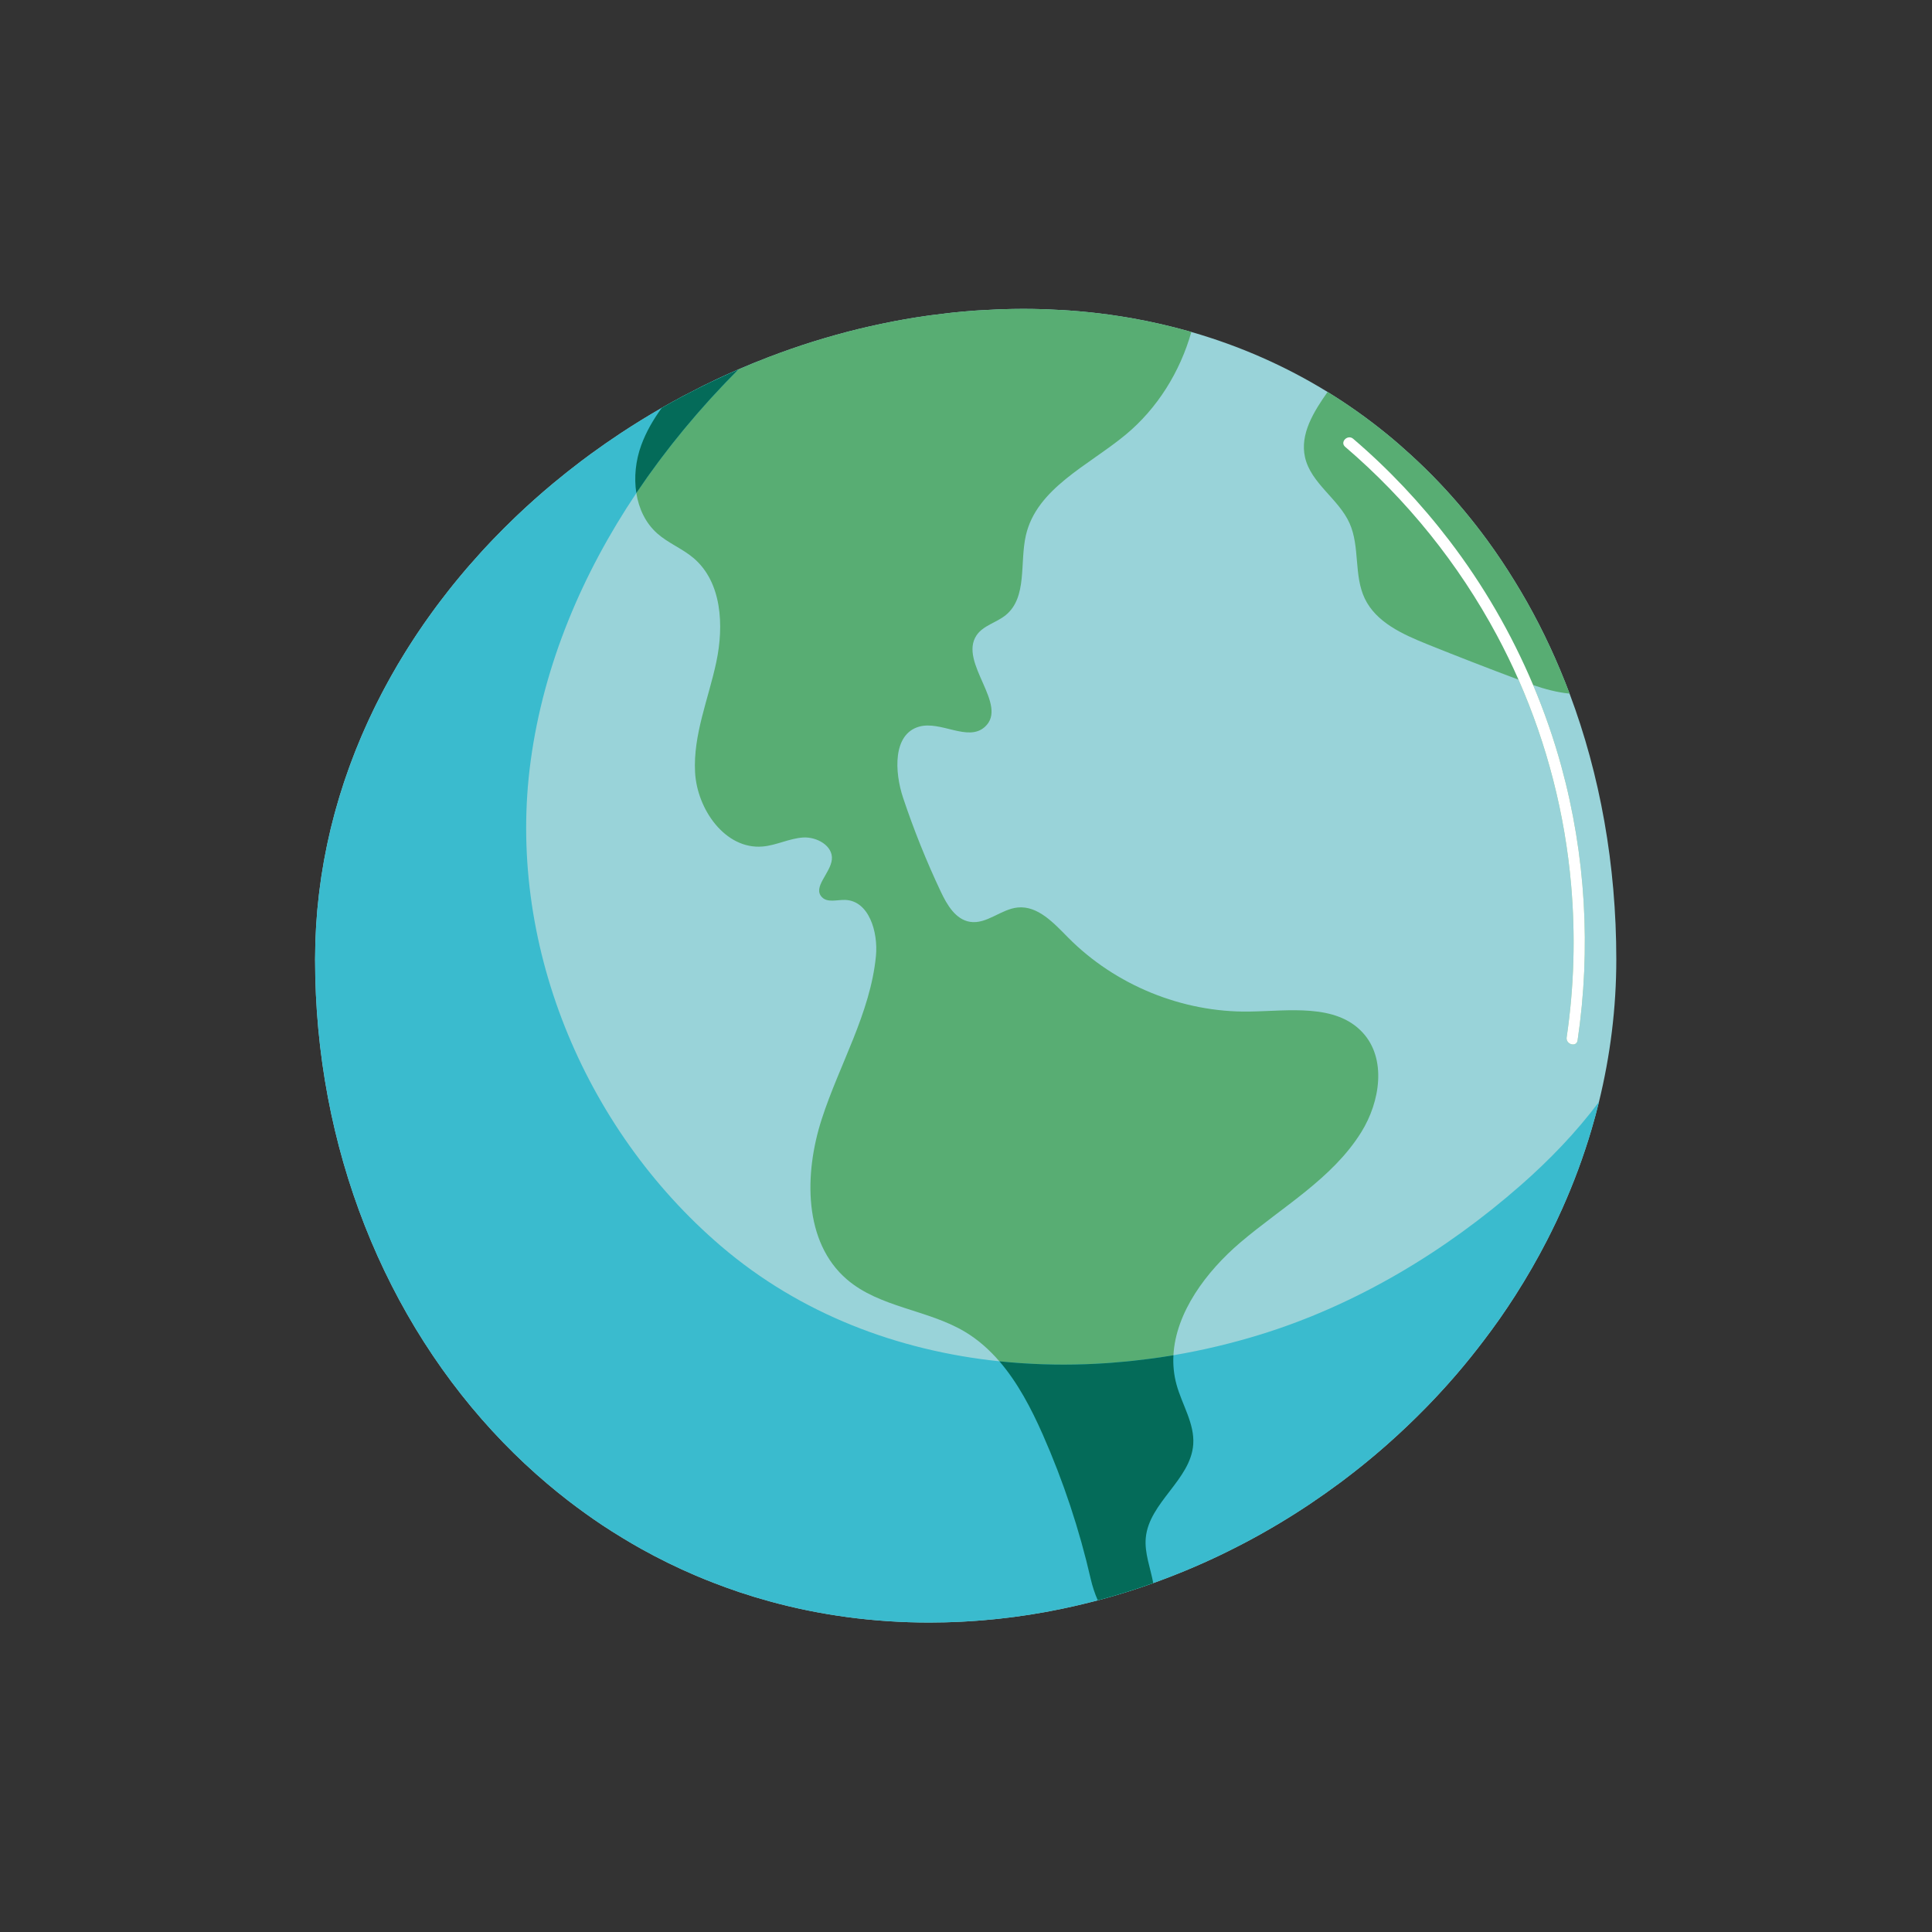 <?xml version="1.0" encoding="utf-8"?>
<!-- Generator: Adobe Illustrator 27.5.0, SVG Export Plug-In . SVG Version: 6.00 Build 0)  -->
<svg version="1.1" id="Capa_2" xmlns="http://www.w3.org/2000/svg" xmlns:xlink="http://www.w3.org/1999/xlink" x="0px" y="0px"
	 viewBox="0 0 2122 2122" style="enable-background:new 0 0 2122 2122;" xml:space="preserve">
<rect x="0" y="0" width="2122" height="2122" fill="#333333" stroke="none"/>
<g>
	<path style="fill:#99D3D9;" d="M1775.26,1053.821c0-104.028-17.846-202.853-51.33-292.007c-0.001-0.003-0.003-0.006-0.004-0.01
		c-3.123-8.315-6.404-16.532-9.797-24.674c-0.352-0.846-0.704-1.69-1.06-2.534c-3.402-8.079-6.922-16.082-10.589-23.983
		c-0.112-0.242-0.229-0.48-0.341-0.722c-3.8-8.165-7.734-16.237-11.813-24.203c-0.025-0.051-0.051-0.104-0.078-0.156
		c-3.994-7.797-8.138-15.483-12.395-23.082c-0.381-0.68-0.762-1.36-1.146-2.04c-4.19-7.422-8.551-14.71-12.989-21.936
		c-9.459-15.399-19.434-30.379-29.998-44.831c-0.322-0.439-0.643-0.876-0.965-1.314c-7.854-10.691-16.006-21.111-24.451-31.248
		c-8.443-10.138-17.179-19.992-26.201-29.548c-0.193-0.205-0.389-0.409-0.582-0.614c-10.28-10.861-20.969-21.29-31.976-31.36
		c-8.506-7.782-17.186-15.368-26.118-22.655c-0.057-0.047-0.116-0.093-0.173-0.14c-20.606-16.802-42.325-32.265-65.11-46.277
		c0-0.001,0-0.001-0.001-0.001c-45.742-28.132-95.782-50.369-149.631-65.865c0.004-0.012,0.007-0.026,0.011-0.038
		c-1.01-0.291-2.037-0.548-3.05-0.834c-3.187-0.899-6.386-1.772-9.598-2.624c-1.909-0.505-3.816-1.012-5.734-1.5
		c-3.393-0.865-6.806-1.693-10.228-2.505c-1.741-0.413-3.474-0.838-5.222-1.237c-3.86-0.882-7.745-1.714-11.641-2.527
		c-1.352-0.282-2.693-0.585-4.05-0.859c-5.295-1.071-10.619-2.088-15.979-3.034c-0.705-0.125-1.415-0.241-2.123-0.363
		c-6.529-1.129-13.111-2.158-19.736-3.098c-0.975-0.139-1.946-0.286-2.925-0.421c-14.364-1.973-28.956-3.481-43.757-4.541
		c-1.844-0.132-3.699-0.238-5.551-0.356c-5.537-0.351-11.106-0.634-16.703-0.855c-2.049-0.081-4.094-0.172-6.151-0.236
		c-7.311-0.225-14.655-0.374-22.066-0.374c-7.776,0-15.546,0.169-23.309,0.415c-2.128,0.068-4.254,0.155-6.38,0.241
		c-6.378,0.257-12.75,0.594-19.115,1.016c-1.518,0.1-3.038,0.175-4.556,0.285c-7.745,0.56-15.476,1.245-23.195,2.044
		c-1.622,0.168-3.24,0.366-4.861,0.544c-6.435,0.708-12.86,1.496-19.274,2.367c-1.784,0.242-3.567,0.475-5.347,0.729
		c-7.87,1.125-15.727,2.339-23.558,3.705c-0.094,0.016-0.189,0.036-0.283,0.052c-7.715,1.349-15.402,2.843-23.072,4.422
		c-1.564,0.322-3.127,0.651-4.688,0.982c-7.509,1.593-15.001,3.267-22.462,5.077c-0.216,0.052-0.433,0.099-0.651,0.152
		c-8.066,1.964-16.097,4.066-24.097,6.279c-0.879,0.243-1.754,0.498-2.631,0.744c-7.341,2.057-14.653,4.213-21.933,6.475
		c-0.688,0.214-1.378,0.42-2.064,0.635c-16.009,5.022-31.86,10.54-47.529,16.53c-0.575,0.22-1.151,0.439-1.726,0.66
		c-10.871,4.181-21.65,8.591-32.332,13.222c0-0.001,0-0.001,0-0.001c-0.017,0.008-0.033,0.015-0.05,0.022
		c-4.906,2.127-9.793,4.296-14.655,6.517c-0.096,0.043-0.19,0.087-0.285,0.131c-7.026,3.211-13.99,6.55-20.922,9.952
		c-0.542,0.265-1.094,0.51-1.634,0.777c-0.772,0.381-1.536,0.774-2.307,1.157c-0.762,0.379-1.509,0.786-2.27,1.167
		c-0.8,0.401-1.588,0.825-2.387,1.227c-0.623,0.313-1.238,0.64-1.86,0.956c-3.739,1.9-7.48,3.797-11.19,5.752
		c-1.136,0.598-2.293,1.158-3.427,1.762c-0.482,0.257-0.957,0.522-1.439,0.779c-0.271,0.145-0.541,0.295-0.812,0.441
		c-0.357,0.191-0.711,0.387-1.068,0.579c-0.044,0.024-0.088,0.049-0.132,0.073c-6.42,3.46-12.806,6.98-19.131,10.602
		c-0.09,0.052-0.182,0.104-0.273,0.157c-0.089,0.051-0.179,0.102-0.268,0.153c-0.008,0.005-0.016,0.009-0.024,0.014c0,0,0,0,0,0
		c-15.192,8.717-30.097,17.898-44.688,27.524c-0.291,0.192-0.581,0.385-0.873,0.577c-10.813,7.152-21.452,14.547-31.901,22.176
		c-0.217,0.158-0.435,0.315-0.652,0.473c-3.391,2.482-6.761,4.989-10.113,7.52c-0.384,0.29-0.763,0.582-1.147,0.873
		c-9.917,7.517-19.653,15.248-29.2,23.185c-0.72,0.598-1.44,1.196-2.157,1.797c-3.018,2.526-6.021,5.067-8.999,7.635
		c-0.343,0.296-0.682,0.597-1.026,0.893c-6.079,5.258-12.075,10.601-17.986,16.027c-0.393,0.362-0.793,0.718-1.185,1.081
		c-2.721,2.507-5.416,5.039-8.099,7.581c-1.004,0.951-2.003,1.906-3.001,2.861c-8.186,7.837-16.193,15.837-24.019,23.994
		c-1.115,1.161-2.233,2.32-3.34,3.488c-2.291,2.418-4.565,4.851-6.825,7.296c-1.214,1.315-2.417,2.639-3.621,3.961
		c-4.333,4.754-8.603,9.558-12.81,14.411c-0.782,0.902-1.576,1.793-2.353,2.697c-2.013,2.345-3.997,4.714-5.979,7.081
		c-1.383,1.65-2.762,3.303-4.129,4.964c-1.897,2.303-3.787,4.612-5.656,6.936c-1.489,1.852-2.954,3.719-4.425,5.584
		c-2.902,3.679-5.767,7.383-8.597,11.111c-1.577,2.079-3.158,4.154-4.712,6.248c-1.635,2.202-3.247,4.417-4.858,6.636
		c-1.521,2.097-3.029,4.204-4.527,6.317c-1.517,2.136-3.035,4.271-4.527,6.422c-2.51,3.618-4.987,7.257-7.429,10.917
		c-1.402,2.101-2.772,4.222-4.152,6.337c-1.627,2.496-3.247,4.995-4.842,7.509c-1.313,2.068-2.612,4.144-3.903,6.225
		c-1.636,2.637-3.246,5.289-4.847,7.946c-1.099,1.824-2.212,3.639-3.293,5.472c-2.442,4.14-4.836,8.308-7.193,12.495
		c-1.041,1.853-2.057,3.719-3.083,5.581c-1.562,2.835-3.105,5.68-4.626,8.536c-1.015,1.905-2.028,3.812-3.024,5.726
		c-1.866,3.585-3.696,7.188-5.497,10.804c-0.848,1.701-1.691,3.403-2.524,5.111c-1.878,3.851-3.721,7.719-5.525,11.604
		c-0.827,1.781-1.637,3.57-2.45,5.359c-1.47,3.241-2.914,6.495-4.331,9.759c-0.721,1.659-1.452,3.315-2.159,4.98
		c-1.981,4.658-3.913,9.336-5.786,14.039c-0.513,1.287-0.997,2.584-1.502,3.875c-1.443,3.693-2.855,7.398-4.232,11.117
		c-0.635,1.718-1.262,3.439-1.883,5.162c-1.371,3.804-2.703,7.623-4.001,11.454c-0.414,1.222-0.847,2.437-1.253,3.661
		c-1.635,4.918-3.203,9.86-4.719,14.82c-0.444,1.453-0.866,2.914-1.3,4.371c-1.128,3.789-2.222,7.589-3.28,11.402
		c-0.442,1.593-0.886,3.185-1.316,4.782c-1.324,4.923-2.605,9.861-3.81,14.822c-0.073,0.301-0.15,0.601-0.223,0.903
		c-1.224,5.075-2.367,10.175-3.465,15.288c-0.334,1.554-0.653,3.113-0.974,4.67c-0.83,4.011-1.619,8.034-2.369,12.069
		c-0.259,1.391-0.53,2.777-0.778,4.17c-0.941,5.254-1.822,10.525-2.627,15.816c-0.149,0.977-0.276,1.959-0.42,2.937
		c-0.651,4.42-1.252,8.852-1.808,13.296c-0.198,1.589-0.39,3.179-0.576,4.771c-0.52,4.453-0.993,8.918-1.416,13.395
		c-0.094,0.993-0.206,1.982-0.295,2.975c-0.482,5.391-0.885,10.799-1.227,16.222c-0.085,1.368-0.15,2.741-0.225,4.111
		c-0.239,4.25-0.433,8.509-0.581,12.777c-0.053,1.551-0.111,3.101-0.153,4.654c-0.15,5.5-0.251,11.011-0.251,16.541
		c0,206.631,76.82,396.491,206.627,530.536c3.859,3.985,7.765,7.919,11.716,11.804c3.885,3.819,7.814,7.588,11.787,11.309
		c4.244,3.974,8.537,7.891,12.881,11.75c3.858,3.428,7.756,6.811,11.693,10.147c7.541,6.391,15.213,12.621,23.033,18.665
		c6.524,5.042,13.148,9.958,19.861,14.752c5.777,4.124,11.599,8.189,17.514,12.125c7.505,4.993,15.15,9.79,22.873,14.471
		c6.57,3.982,13.19,7.893,19.913,11.644c9.752,5.439,19.664,10.632,29.73,15.57c10.067,4.937,20.287,9.62,30.659,14.039
		c6.612,2.817,13.307,5.487,20.039,8.088c9.107,3.519,18.302,6.878,27.625,9.992c10.809,3.61,21.76,6.945,32.848,9.995
		c55.442,15.25,114.31,23.395,175.977,23.395c5.787,0,11.565-0.086,17.336-0.229c1.878-0.046,3.752-0.131,5.628-0.191
		c3.896-0.128,7.79-0.269,11.678-0.461c2.214-0.109,4.424-0.246,6.634-0.376c3.574-0.21,7.144-0.439,10.71-0.702
		c2.287-0.17,4.574-0.352,6.859-0.543c3.525-0.295,7.047-0.62,10.563-0.966c2.246-0.221,4.491-0.442,6.733-0.684
		c3.665-0.397,7.32-0.836,10.974-1.288c2.055-0.254,4.112-0.492,6.162-0.764c4.38-0.581,8.748-1.218,13.112-1.878
		c1.294-0.196,2.593-0.366,3.885-0.568c5.613-0.88,11.212-1.829,16.797-2.84c1.648-0.298,3.286-0.633,4.932-0.942
		c3.964-0.745,7.924-1.503,11.87-2.313c2.156-0.443,4.303-0.915,6.454-1.376c3.432-0.737,6.862-1.485,10.282-2.27
		c2.301-0.528,4.595-1.074,6.89-1.624c3.279-0.786,6.553-1.592,9.82-2.422c2.32-0.589,4.638-1.183,6.952-1.795
		c3.28-0.867,6.552-1.767,9.818-2.678c2.24-0.625,4.483-1.24,6.716-1.885c3.534-1.021,7.052-2.088,10.569-3.16
		c1.927-0.587,3.861-1.152,5.783-1.755c5.295-1.661,10.573-3.373,15.827-5.149c1.553-0.525,3.093-1.087,4.643-1.622
		c3.801-1.311,7.597-2.632,11.375-4.003c2.235-0.811,4.455-1.657,6.682-2.489c3.074-1.148,6.146-2.299,9.205-3.486
		c2.4-0.931,4.789-1.886,7.179-2.841c2.863-1.145,5.721-2.3,8.57-3.478c2.458-1.017,4.911-2.045,7.358-3.087
		c2.769-1.178,5.527-2.379,8.281-3.589c2.458-1.08,4.916-2.159,7.362-3.264c2.755-1.245,5.495-2.522,8.235-3.799
		c2.402-1.12,4.812-2.225,7.204-3.369c2.957-1.414,5.89-2.873,8.83-4.323c3.849-1.901,7.682-3.831,11.498-5.794
		c3.02-1.553,6.044-3.098,9.043-4.689c2.54-1.348,5.057-2.738,7.582-4.113c2.403-1.31,4.81-2.612,7.2-3.945
		c2.613-1.459,5.209-2.948,7.805-4.436c2.263-1.298,4.526-2.597,6.777-3.917c2.638-1.547,5.265-3.113,7.885-4.69
		c2.162-1.301,4.316-2.614,6.465-3.936c2.663-1.638,5.323-3.283,7.966-4.952c2.03-1.281,4.045-2.582,6.062-3.882
		c2.729-1.757,5.461-3.511,8.167-5.301c1.723-1.14,3.427-2.307,5.142-3.459c10.377-6.978,20.587-14.192,30.619-21.642
		c1.332-0.989,2.673-1.963,3.998-2.959c2.9-2.182,5.771-4.4,8.641-6.62c1.519-1.175,3.04-2.345,4.551-3.531
		c2.826-2.219,5.63-4.462,8.423-6.718c1.489-1.201,2.974-2.406,4.452-3.617c2.826-2.314,5.639-4.644,8.432-6.997
		c1.34-1.129,2.67-2.268,4.003-3.406c2.914-2.487,5.821-4.982,8.698-7.509c0.958-0.842,1.903-1.698,2.857-2.545
		c14.272-12.659,28.075-25.817,41.378-39.444c0.682-0.699,1.371-1.391,2.051-2.092c2.932-3.026,5.83-6.083,8.711-9.154
		c0.848-0.903,1.697-1.805,2.54-2.712c2.843-3.059,5.661-6.139,8.453-9.242c0.782-0.868,1.558-1.74,2.336-2.611
		c2.877-3.225,5.735-6.467,8.559-9.739c0.475-0.551,0.944-1.109,1.419-1.662c10.185-11.87,19.957-24.069,29.389-36.513
		c5.659-7.466,11.227-15,16.603-22.663c0.325-0.464,0.653-0.925,0.978-1.389c2.654-3.801,5.269-7.627,7.851-11.475
		c0.381-0.567,0.76-1.135,1.14-1.703c2.604-3.904,5.178-7.828,7.709-11.778c0.206-0.323,0.409-0.648,0.615-0.971
		c12.324-19.301,23.748-39.15,34.208-59.488c3.486-6.78,6.865-13.614,10.135-20.5c0.165-0.347,0.329-0.693,0.493-1.04
		c2.085-4.411,4.128-8.843,6.123-13.297c0.112-0.25,0.222-0.501,0.334-0.751c12.485-27.958,23.162-56.729,31.873-86.182
		c0.083-0.28,0.167-0.56,0.25-0.841c1.376-4.679,2.703-9.375,3.979-14.088c0.107-0.395,0.214-0.791,0.319-1.186
		c1.286-4.78,2.528-9.575,3.71-14.389c0.001-0.007,0.003-0.014,0.004-0.021c0,0,0,0,0,0
		C1768.595,1159.709,1775.26,1107.334,1775.26,1053.821z"/>
	<g>
		<path style="fill:#58AD73;" d="M1496.639,1134.093c-29.667-32.096-80.892-23.676-124.594-23.047
			c-73.608,1.059-147.166-29.015-198.947-81.342c-15.645-15.81-33.109-35.114-55.248-32.97
			c-18.416,1.784-34.202,18.688-52.469,15.749c-15.748-2.533-25.159-18.501-31.976-32.923
			c-15.857-33.55-29.715-68.044-41.477-103.239c-9.497-28.416-11.448-69.723,17.309-78.129c23.975-7.008,53.836,16.924,72.416,0.231
			c26.772-24.054-29.101-70.666-9.094-100.583c7.285-10.895,21.872-13.922,32.036-22.195c24.038-19.564,15.243-57.479,22.185-87.684
			c11.866-51.621,68.492-76.553,109.318-110.299c35.105-29.017,59.995-69.268,72.416-113.04c0.004-0.012,0.008-0.026,0.012-0.038
			c-1.01-0.291-2.038-0.548-3.05-0.834c-3.186-0.899-6.386-1.772-9.598-2.624c-1.908-0.505-3.816-1.012-5.734-1.5
			c-3.392-0.865-6.805-1.693-10.228-2.505c-1.74-0.413-3.473-0.838-5.222-1.237c-3.86-0.882-7.745-1.714-11.64-2.527
			c-1.354-0.282-2.693-0.585-4.05-0.859c-5.295-1.071-10.619-2.088-15.979-3.034c-0.705-0.125-1.415-0.241-2.123-0.363
			c-6.529-1.129-13.111-2.158-19.736-3.098c-0.976-0.139-1.947-0.286-2.925-0.421c-14.364-1.973-28.957-3.481-43.758-4.541
			c-1.843-0.132-3.698-0.238-5.55-0.356c-5.537-0.351-11.106-0.634-16.703-0.855c-2.05-0.081-4.094-0.172-6.151-0.236
			c-7.311-0.225-14.657-0.374-22.066-0.374c-7.776,0-15.545,0.169-23.31,0.415c-2.127,0.068-4.253,0.155-6.379,0.241
			c-6.377,0.257-12.749,0.594-19.115,1.016c-1.518,0.1-3.038,0.175-4.556,0.285c-7.743,0.56-15.475,1.245-23.194,2.044
			c-1.622,0.168-3.24,0.366-4.861,0.544c-6.435,0.708-12.861,1.496-19.274,2.367c-1.783,0.242-3.567,0.475-5.347,0.729
			c-7.87,1.125-15.727,2.339-23.558,3.705c-0.094,0.016-0.189,0.036-0.283,0.052c-7.715,1.349-15.402,2.843-23.072,4.422
			c-1.565,0.322-3.126,0.651-4.688,0.982c-7.51,1.593-15.001,3.267-22.462,5.077c-0.216,0.052-0.434,0.099-0.65,0.152
			c-8.066,1.964-16.098,4.066-24.098,6.279c-0.879,0.243-1.754,0.498-2.631,0.744c-7.341,2.057-14.653,4.213-21.933,6.475
			c-0.688,0.214-1.378,0.42-2.064,0.635c-16.008,5.022-31.86,10.54-47.529,16.53c-0.575,0.22-1.151,0.439-1.726,0.66
			c-10.871,4.181-21.65,8.591-32.333,13.222c0.001-0.001,0.001-0.001,0.001-0.001c-0.017,0.008-0.034,0.015-0.05,0.022
			c-4.906,2.127-9.793,4.296-14.656,6.517c-0.096,0.043-0.19,0.087-0.284,0.131c-7.027,3.211-13.99,6.55-20.922,9.952
			c-0.542,0.265-1.094,0.51-1.635,0.777c-0.772,0.381-1.536,0.774-2.307,1.157c-0.762,0.379-1.509,0.786-2.27,1.167
			c-0.8,0.401-1.589,0.825-2.388,1.227c-0.623,0.313-1.238,0.64-1.859,0.956c-3.739,1.9-7.48,3.797-11.19,5.752
			c-1.136,0.598-2.294,1.158-3.427,1.762c-0.481,0.257-0.957,0.522-1.438,0.779c-0.272,0.145-0.541,0.295-0.813,0.441
			c-0.357,0.191-0.711,0.387-1.068,0.579c-0.044,0.024-0.088,0.049-0.133,0.073c-6.419,3.46-12.805,6.98-19.13,10.602
			c-0.09,0.052-0.183,0.104-0.272,0.157c-0.09,0.051-0.179,0.102-0.268,0.153c-0.008,0.005-0.017,0.009-0.024,0.014c0,0,0,0,0,0
			l-0.005,0.006c-9.249,12.764-17.18,26.305-22.567,41.135c-5.991,16.494-8.065,35.059-5.328,52.381
			c0.47-0.703,0.968-1.389,1.441-2.091c-0.481,0.713-0.953,1.431-1.432,2.146c2.704,17.054,10.072,32.898,23.006,44.356
			c11.949,10.585,27.394,16.522,39.602,26.808c31.459,26.503,33.752,74.38,25.183,114.612
			c-8.567,40.234-25.452,79.593-23.294,120.671c2.158,41.079,33.331,85.279,74.311,81.715c15.097-1.313,29.159-8.885,44.281-9.88
			c15.122-0.993,33.226,9.167,31.647,24.24c-1.585,15.139-21.48,30.506-10.809,41.362c6.099,6.206,16.38,2.752,25.08,2.937
			c26.542,0.564,36.753,35.423,34.148,61.843c-6.183,62.761-40.145,118.924-59.537,178.933
			c-19.393,60.008-20.147,135.048,27.72,176.107c35.964,30.85,88.514,33.078,129.255,57.27
			c14.603,8.671,27.133,19.863,38.132,32.606c0.01,0.001,0.019,0.002,0.028,0.003c-0.009-0.001-0.018-0.002-0.028-0.003
			c20.168,23.367,35.111,52.032,47.686,80.52c22.554,51.092,40.227,104.337,52.7,158.774c1.716,7.485,4.313,15.597,7.699,23.232
			c20.582-5.458,40.898-11.794,60.904-18.953c-3.033-16.686-9.78-33.01-8.174-49.854c3.687-38.713,49.347-63.64,52.111-102.43
			c1.628-22.848-12.292-43.579-18.347-65.671c-2.953-10.774-3.973-21.572-3.397-32.266c2.531-47.025,36.078-92.009,73.487-123.851
			c45.916-39.084,101.086-70.046,132.89-121.273C1515.878,1210.108,1523.238,1162.868,1496.639,1134.093z"/>
		<path style="fill:#58AD73;" d="M1725.607,971.671c4.881,55.828,3.33,112.241-4.889,167.682
			c-1.164,7.852,10.852,11.24,12.028,3.316c14.877-100.349,8.909-203.359-17.92-301.233c-8.308-30.306-18.678-60.028-30.889-88.973
			c12.779,4.395,26.609,8.104,39.993,9.351c-0.001-0.003-0.003-0.006-0.004-0.01c-3.123-8.315-6.404-16.532-9.798-24.674
			c-0.352-0.846-0.704-1.69-1.06-2.534c-3.402-8.079-6.922-16.082-10.588-23.983c-0.112-0.242-0.229-0.48-0.342-0.722
			c-3.8-8.165-7.734-16.237-11.812-24.203c-0.026-0.051-0.051-0.104-0.078-0.156c-3.994-7.797-8.138-15.483-12.395-23.082
			c-0.381-0.68-0.762-1.36-1.146-2.04c-4.191-7.422-8.551-14.71-12.989-21.936c-9.459-15.399-19.434-30.379-29.998-44.831
			c-0.321-0.439-0.643-0.876-0.964-1.314c-7.854-10.691-16.006-21.111-24.45-31.248c-8.443-10.138-17.179-19.992-26.202-29.548
			c-0.193-0.205-0.388-0.409-0.582-0.614c-10.28-10.861-20.969-21.29-31.976-31.36c-8.506-7.782-17.186-15.368-26.117-22.655
			c-0.058-0.047-0.116-0.093-0.173-0.14c-20.605-16.802-42.325-32.265-65.109-46.277c0-0.001-0.001-0.001-0.001-0.001
			c-15.294,21.768-30.519,46.228-24.798,71.722c6.444,28.708,36.916,45.642,48.939,72.495c11.564,25.832,4.494,57.245,16.735,82.763
			c12.466,25.989,41.338,39.104,68.067,49.894c33.416,13.49,67.02,26.508,100.764,39.153
			C1699.236,817.741,1718.823,894.083,1725.607,971.671z"/>
	</g>
	<path style="fill:#3ABBCE;" d="M1756.175,1210.299c-25.167,33.653-54.848,64.252-85.769,91.384
		c-82.76,72.62-180.246,131.389-285.686,163.981c-31.297,9.674-63.392,17.339-95.888,22.859c-7.311,1.242-14.647,2.348-21.995,3.369
		c-1.941,0.27-3.887,0.503-5.83,0.757c-5.554,0.727-11.116,1.401-16.686,2.001c-2.128,0.229-4.258,0.446-6.387,0.656
		c-5.746,0.567-11.498,1.064-17.254,1.492c-1.691,0.127-3.382,0.268-5.073,0.382c-15.414,1.039-30.85,1.606-46.272,1.633
		c-0.019,0-0.039,0-0.058,0c-7.569,0.013-15.131-0.117-22.688-0.353c-1.036-0.032-2.07-0.077-3.105-0.114
		c-6.777-0.242-13.545-0.583-20.303-1.028c-0.996-0.066-1.993-0.127-2.987-0.197c-7.519-0.529-15.027-1.164-22.513-1.949
		c-0.009-0.001-0.018-0.002-0.028-0.003c-111.405-11.68-218.637-51.895-306.028-126.755
		c-151.512-129.787-235.704-334.907-208.723-533.044c14.428-105.955,56.677-205.3,116.024-293.782
		c0.479-0.714,0.951-1.433,1.432-2.146c3.524-5.22,7.091-10.416,10.732-15.559c0.616-0.87,1.252-1.726,1.872-2.594
		c3.171-4.444,6.388-8.857,9.643-13.241c1.264-1.702,2.536-3.398,3.812-5.091c3.102-4.115,6.239-8.203,9.413-12.263
		c0.855-1.095,1.694-2.201,2.555-3.292c3.935-4.988,7.933-9.927,11.972-14.83c1.174-1.426,2.363-2.841,3.547-4.259
		c3.233-3.877,6.496-7.728,9.79-11.549c1.107-1.285,2.207-2.576,3.32-3.854c4.251-4.877,8.545-9.713,12.891-14.498
		c0.78-0.859,1.574-1.704,2.356-2.559c3.731-4.076,7.497-8.117,11.295-12.124c1.179-1.245,2.358-2.489,3.543-3.727
		c4.525-4.724,9.079-9.416,13.69-14.042c0,0-0.001,0-0.001,0.001c0,0,0-0.001,0-0.001c10.746-4.664,21.559-9.178,32.495-13.387
		c-10.871,4.181-21.65,8.591-32.333,13.222c0.001-0.001,0.001-0.001,0.001-0.001c-0.017,0.008-0.034,0.015-0.05,0.022
		c-4.906,2.127-9.793,4.296-14.656,6.517c-0.096,0.043-0.19,0.087-0.285,0.131c-7.026,3.211-13.99,6.55-20.922,9.952
		c-0.542,0.265-1.094,0.51-1.634,0.777c-0.772,0.381-1.536,0.774-2.307,1.157c-0.762,0.379-1.509,0.786-2.27,1.167
		c-0.8,0.401-1.589,0.825-2.388,1.227c-0.623,0.313-1.238,0.64-1.859,0.956c-3.739,1.9-7.48,3.797-11.19,5.752
		c-1.136,0.598-2.294,1.158-3.427,1.762c-0.481,0.257-0.957,0.522-1.438,0.779c-0.272,0.145-0.541,0.295-0.813,0.441
		c-0.357,0.191-0.711,0.387-1.068,0.579c-0.044,0.024-0.088,0.049-0.132,0.073c-6.42,3.46-12.805,6.98-19.131,10.602
		c-0.09,0.052-0.182,0.104-0.272,0.157c-0.09,0.051-0.179,0.102-0.268,0.153c-0.008,0.005-0.016,0.009-0.024,0.014c0,0,0,0,0,0
		c-15.193,8.717-30.098,17.898-44.689,27.524c-0.291,0.192-0.581,0.385-0.872,0.577c-10.814,7.152-21.452,14.547-31.901,22.176
		c-0.217,0.158-0.435,0.315-0.652,0.473c-3.391,2.482-6.762,4.989-10.113,7.52c-0.384,0.29-0.764,0.582-1.148,0.873
		c-9.917,7.517-19.653,15.248-29.2,23.185c-0.72,0.598-1.44,1.196-2.158,1.797c-3.017,2.526-6.02,5.067-8.998,7.635
		c-0.343,0.296-0.683,0.597-1.025,0.893c-6.08,5.258-12.075,10.601-17.987,16.027c-0.393,0.362-0.793,0.718-1.185,1.081
		c-2.721,2.507-5.415,5.039-8.098,7.581c-1.004,0.951-2.003,1.906-3.001,2.861c-8.186,7.837-16.194,15.837-24.019,23.994
		c-1.115,1.161-2.233,2.32-3.34,3.488c-2.292,2.418-4.566,4.851-6.825,7.296c-1.214,1.315-2.416,2.639-3.621,3.961
		c-4.333,4.754-8.604,9.558-12.81,14.411c-0.782,0.902-1.576,1.793-2.353,2.697c-2.014,2.345-3.996,4.714-5.98,7.081
		c-1.383,1.65-2.761,3.303-4.128,4.964c-1.898,2.303-3.788,4.612-5.657,6.936c-1.489,1.852-2.954,3.719-4.425,5.584
		c-2.902,3.679-5.767,7.383-8.597,11.111c-1.577,2.079-3.159,4.154-4.713,6.248c-1.634,2.202-3.247,4.417-4.857,6.636
		c-1.522,2.097-3.029,4.204-4.528,6.317c-1.517,2.136-3.036,4.271-4.528,6.422c-2.51,3.618-4.987,7.257-7.428,10.917
		c-1.402,2.101-2.773,4.222-4.152,6.337c-1.627,2.496-3.247,4.995-4.841,7.509c-1.313,2.068-2.613,4.144-3.904,6.225
		c-1.636,2.637-3.246,5.289-4.846,7.946c-1.099,1.824-2.212,3.639-3.294,5.472c-2.442,4.14-4.836,8.308-7.192,12.495
		c-1.042,1.853-2.058,3.719-3.083,5.581c-1.561,2.835-3.105,5.68-4.626,8.536c-1.015,1.905-2.028,3.812-3.025,5.726
		c-1.866,3.585-3.695,7.188-5.496,10.804c-0.848,1.701-1.691,3.403-2.524,5.111c-1.879,3.851-3.721,7.719-5.525,11.604
		c-0.828,1.781-1.637,3.57-2.45,5.359c-1.471,3.241-2.913,6.495-4.331,9.759c-0.722,1.659-1.452,3.315-2.16,4.98
		c-1.98,4.658-3.913,9.336-5.785,14.039c-0.512,1.287-0.998,2.584-1.502,3.875c-1.443,3.693-2.856,7.398-4.231,11.117
		c-0.635,1.718-1.263,3.439-1.883,5.162c-1.37,3.804-2.703,7.623-4.001,11.454c-0.415,1.222-0.846,2.437-1.253,3.661
		c-1.634,4.918-3.203,9.86-4.719,14.82c-0.444,1.453-0.866,2.914-1.3,4.371c-1.129,3.789-2.222,7.589-3.28,11.402
		c-0.442,1.593-0.886,3.185-1.315,4.782c-1.324,4.923-2.605,9.861-3.811,14.822c-0.073,0.301-0.149,0.601-0.223,0.903
		c-1.225,5.075-2.366,10.175-3.465,15.288c-0.334,1.554-0.652,3.113-0.974,4.67c-0.829,4.011-1.618,8.034-2.369,12.069
		c-0.259,1.391-0.53,2.777-0.779,4.17c-0.941,5.254-1.822,10.525-2.627,15.816c-0.149,0.977-0.276,1.959-0.42,2.937
		c-0.65,4.42-1.252,8.852-1.808,13.296c-0.198,1.589-0.39,3.179-0.576,4.771c-0.52,4.453-0.993,8.918-1.416,13.395
		c-0.094,0.993-0.206,1.982-0.295,2.975c-0.482,5.391-0.886,10.799-1.226,16.222c-0.085,1.368-0.15,2.741-0.226,4.111
		c-0.238,4.25-0.432,8.509-0.58,12.777c-0.054,1.551-0.111,3.101-0.154,4.654c-0.15,5.5-0.251,11.011-0.251,16.541
		c0,206.631,76.82,396.491,206.627,530.536c3.859,3.985,7.765,7.919,11.716,11.804c3.884,3.819,7.813,7.588,11.787,11.309
		c4.244,3.974,8.537,7.891,12.881,11.75c3.858,3.428,7.756,6.811,11.693,10.147c7.54,6.391,15.213,12.621,23.033,18.665
		c6.524,5.042,13.147,9.958,19.861,14.752c5.777,4.124,11.599,8.189,17.514,12.125c7.505,4.993,15.15,9.79,22.873,14.471
		c6.57,3.982,13.19,7.893,19.914,11.644c9.752,5.439,19.664,10.632,29.729,15.57c10.067,4.937,20.288,9.62,30.659,14.039
		c6.612,2.817,13.306,5.487,20.039,8.088c9.108,3.519,18.302,6.878,27.625,9.992c10.809,3.61,21.76,6.945,32.848,9.995
		c55.442,15.25,114.311,23.395,175.977,23.395c5.787,0,11.565-0.086,17.336-0.229c1.877-0.046,3.751-0.131,5.627-0.191
		c3.896-0.128,7.79-0.269,11.678-0.461c2.215-0.109,4.424-0.246,6.634-0.376c3.574-0.21,7.144-0.439,10.71-0.702
		c2.288-0.17,4.574-0.352,6.859-0.543c3.526-0.295,7.047-0.62,10.563-0.966c2.246-0.221,4.491-0.442,6.733-0.684
		c3.665-0.397,7.32-0.836,10.974-1.288c2.055-0.254,4.112-0.492,6.162-0.764c4.38-0.581,8.748-1.218,13.112-1.878
		c1.294-0.196,2.593-0.366,3.885-0.568c5.613-0.88,11.212-1.829,16.797-2.84c1.648-0.298,3.286-0.633,4.932-0.942
		c3.963-0.745,7.923-1.503,11.869-2.313c2.156-0.443,4.304-0.915,6.454-1.376c3.433-0.737,6.863-1.485,10.283-2.27
		c2.3-0.528,4.596-1.074,6.89-1.624c3.279-0.786,6.553-1.592,9.82-2.422c2.32-0.589,4.638-1.183,6.952-1.795
		c3.281-0.867,6.552-1.767,9.819-2.678c2.24-0.625,4.482-1.24,6.715-1.885c3.534-1.021,7.052-2.088,10.569-3.16
		c1.927-0.587,3.861-1.152,5.784-1.755c5.294-1.661,10.572-3.373,15.827-5.149c1.553-0.525,3.093-1.087,4.643-1.622
		c3.8-1.311,7.597-2.632,11.375-4.003c2.235-0.811,4.456-1.657,6.683-2.489c3.074-1.148,6.146-2.299,9.204-3.486
		c2.4-0.931,4.789-1.886,7.179-2.841c2.864-1.145,5.721-2.3,8.57-3.478c2.458-1.017,4.911-2.045,7.358-3.087
		c2.769-1.178,5.527-2.379,8.281-3.589c2.458-1.08,4.916-2.159,7.362-3.264c2.755-1.245,5.495-2.522,8.234-3.799
		c2.403-1.12,4.813-2.225,7.204-3.369c2.957-1.414,5.891-2.873,8.83-4.323c3.849-1.901,7.682-3.831,11.498-5.794
		c3.019-1.553,6.043-3.098,9.043-4.689c2.539-1.348,5.057-2.738,7.582-4.113c2.403-1.31,4.81-2.612,7.2-3.945
		c2.612-1.459,5.208-2.948,7.804-4.436c2.263-1.298,4.526-2.597,6.778-3.917c2.638-1.547,5.265-3.113,7.885-4.69
		c2.162-1.301,4.316-2.614,6.466-3.936c2.663-1.638,5.322-3.283,7.966-4.952c2.029-1.281,4.044-2.582,6.062-3.882
		c2.729-1.757,5.46-3.511,8.167-5.301c1.724-1.14,3.427-2.307,5.143-3.459c10.376-6.978,20.587-14.192,30.618-21.642
		c1.331-0.989,2.673-1.963,3.998-2.959c2.9-2.182,5.771-4.4,8.641-6.62c1.519-1.175,3.041-2.345,4.551-3.531
		c2.825-2.219,5.63-4.462,8.424-6.718c1.488-1.201,2.973-2.406,4.452-3.617c2.826-2.314,5.639-4.644,8.432-6.997
		c1.34-1.129,2.67-2.268,4.004-3.406c2.914-2.487,5.821-4.982,8.698-7.509c0.958-0.842,1.904-1.698,2.858-2.545
		c14.272-12.659,28.076-25.817,41.378-39.444c0.682-0.699,1.371-1.391,2.051-2.092c2.932-3.026,5.829-6.083,8.711-9.154
		c0.848-0.903,1.697-1.805,2.539-2.712c2.843-3.059,5.661-6.139,8.453-9.242c0.782-0.868,1.558-1.74,2.336-2.611
		c2.878-3.225,5.736-6.467,8.559-9.739c0.475-0.551,0.944-1.109,1.419-1.662c10.186-11.87,19.958-24.069,29.389-36.513
		c5.659-7.466,11.227-15,16.603-22.663c0.325-0.464,0.654-0.925,0.978-1.389c2.654-3.801,5.269-7.627,7.852-11.475
		c0.381-0.567,0.76-1.135,1.139-1.703c2.605-3.904,5.179-7.828,7.709-11.778c0.207-0.323,0.41-0.648,0.616-0.971
		c12.324-19.301,23.748-39.15,34.208-59.488c3.486-6.78,6.865-13.614,10.135-20.5c0.164-0.347,0.329-0.693,0.494-1.04
		c2.085-4.411,4.128-8.843,6.122-13.297c0.112-0.25,0.222-0.501,0.334-0.751c12.485-27.958,23.162-56.729,31.873-86.182
		c0.083-0.28,0.168-0.56,0.25-0.841c1.376-4.679,2.702-9.375,3.979-14.088c0.107-0.395,0.212-0.791,0.319-1.186
		c1.287-4.78,2.528-9.575,3.71-14.389C1756.172,1210.313,1756.174,1210.305,1756.175,1210.299
		C1756.176,1210.299,1756.176,1210.299,1756.175,1210.299z"/>
	<g>
		<path style="fill:#046B59;" d="M1261.007,1492.649c-5.554,0.727-11.116,1.401-16.686,2.001c-2.128,0.229-4.257,0.446-6.387,0.656
			c-5.747,0.567-11.498,1.064-17.255,1.492c-1.691,0.127-3.382,0.268-5.073,0.382c-15.413,1.039-30.85,1.606-46.271,1.633
			c-0.019,0-0.039,0-0.058,0c-7.569,0.013-15.132-0.117-22.688-0.353c-1.036-0.032-2.07-0.077-3.106-0.114
			c-6.776-0.242-13.545-0.583-20.303-1.028c-0.997-0.066-1.993-0.127-2.988-0.197c-7.519-0.529-15.027-1.164-22.513-1.949
			c-0.009-0.001-0.018-0.002-0.028-0.003c20.168,23.367,35.111,52.032,47.686,80.52c22.554,51.092,40.227,104.337,52.7,158.774
			c1.716,7.485,4.313,15.597,7.699,23.232c20.582-5.458,40.898-11.794,60.904-18.953c-3.033-16.686-9.78-33.01-8.174-49.854
			c3.687-38.713,49.348-63.64,52.111-102.43c1.628-22.848-12.292-43.579-18.347-65.671c-2.953-10.774-3.973-21.572-3.397-32.266l0,0
			c-7.311,1.242-14.647,2.348-21.995,3.369C1264.896,1492.162,1262.951,1492.395,1261.007,1492.649z"/>
		<path style="fill:#046B59;" d="M704.244,489.154c-5.991,16.494-8.065,35.059-5.329,52.381c0.471-0.703,0.969-1.389,1.442-2.091
			c3.525-5.22,7.091-10.416,10.732-15.559c0.616-0.87,1.251-1.726,1.871-2.594c3.171-4.444,6.388-8.857,9.644-13.241
			c1.264-1.702,2.536-3.398,3.812-5.091c3.102-4.115,6.239-8.203,9.413-12.263c0.855-1.095,1.694-2.201,2.555-3.292
			c3.936-4.988,7.933-9.927,11.972-14.83c1.174-1.426,2.363-2.841,3.547-4.259c3.233-3.877,6.496-7.728,9.79-11.549
			c1.108-1.285,2.207-2.576,3.321-3.854c4.251-4.877,8.544-9.713,12.891-14.498c0.78-0.859,1.574-1.704,2.356-2.559
			c3.731-4.076,7.497-8.117,11.295-12.124c1.179-1.245,2.358-2.489,3.543-3.727c4.525-4.724,9.079-9.416,13.691-14.042
			c0,0-0.001,0-0.001,0.001c-10,4.339-19.908,8.883-29.732,13.594c-0.896,0.43-1.799,0.848-2.693,1.281
			c-3.995,1.932-7.962,3.916-11.924,5.91c-3.595,1.81-7.169,3.659-10.737,5.519c-2.665,1.389-5.343,2.753-7.991,4.17
			c-0.357,0.191-0.711,0.387-1.068,0.579c-6.614,3.553-13.182,7.188-19.691,10.921c-0.038,0.021-0.076,0.041-0.113,0.063
			c-0.009,0.005-0.017,0.009-0.024,0.014c0,0,0,0,0,0c-0.001,0.002-0.003,0.004-0.005,0.006
			C717.562,460.783,709.63,474.324,704.244,489.154z"/>
		<path style="fill:#FFFFFF;" d="M1486.272,481.94c-6.069-5.191-14.931,3.592-8.82,8.82
			c67.826,58.014,124.535,128.448,166.702,207.117c8.526,15.906,16.428,32.134,23.699,48.638
			c31.382,71.226,50.97,147.569,57.753,225.157c4.881,55.828,3.33,112.241-4.889,167.682c-1.164,7.852,10.852,11.24,12.028,3.316
			c14.877-100.349,8.91-203.359-17.92-301.233c-8.308-30.306-18.678-60.028-30.889-88.973
			c-23.828-56.489-54.792-109.97-92.022-158.689C1560.69,552.91,1525.359,515.373,1486.272,481.94z"/>
	</g>
</g>
</svg>
